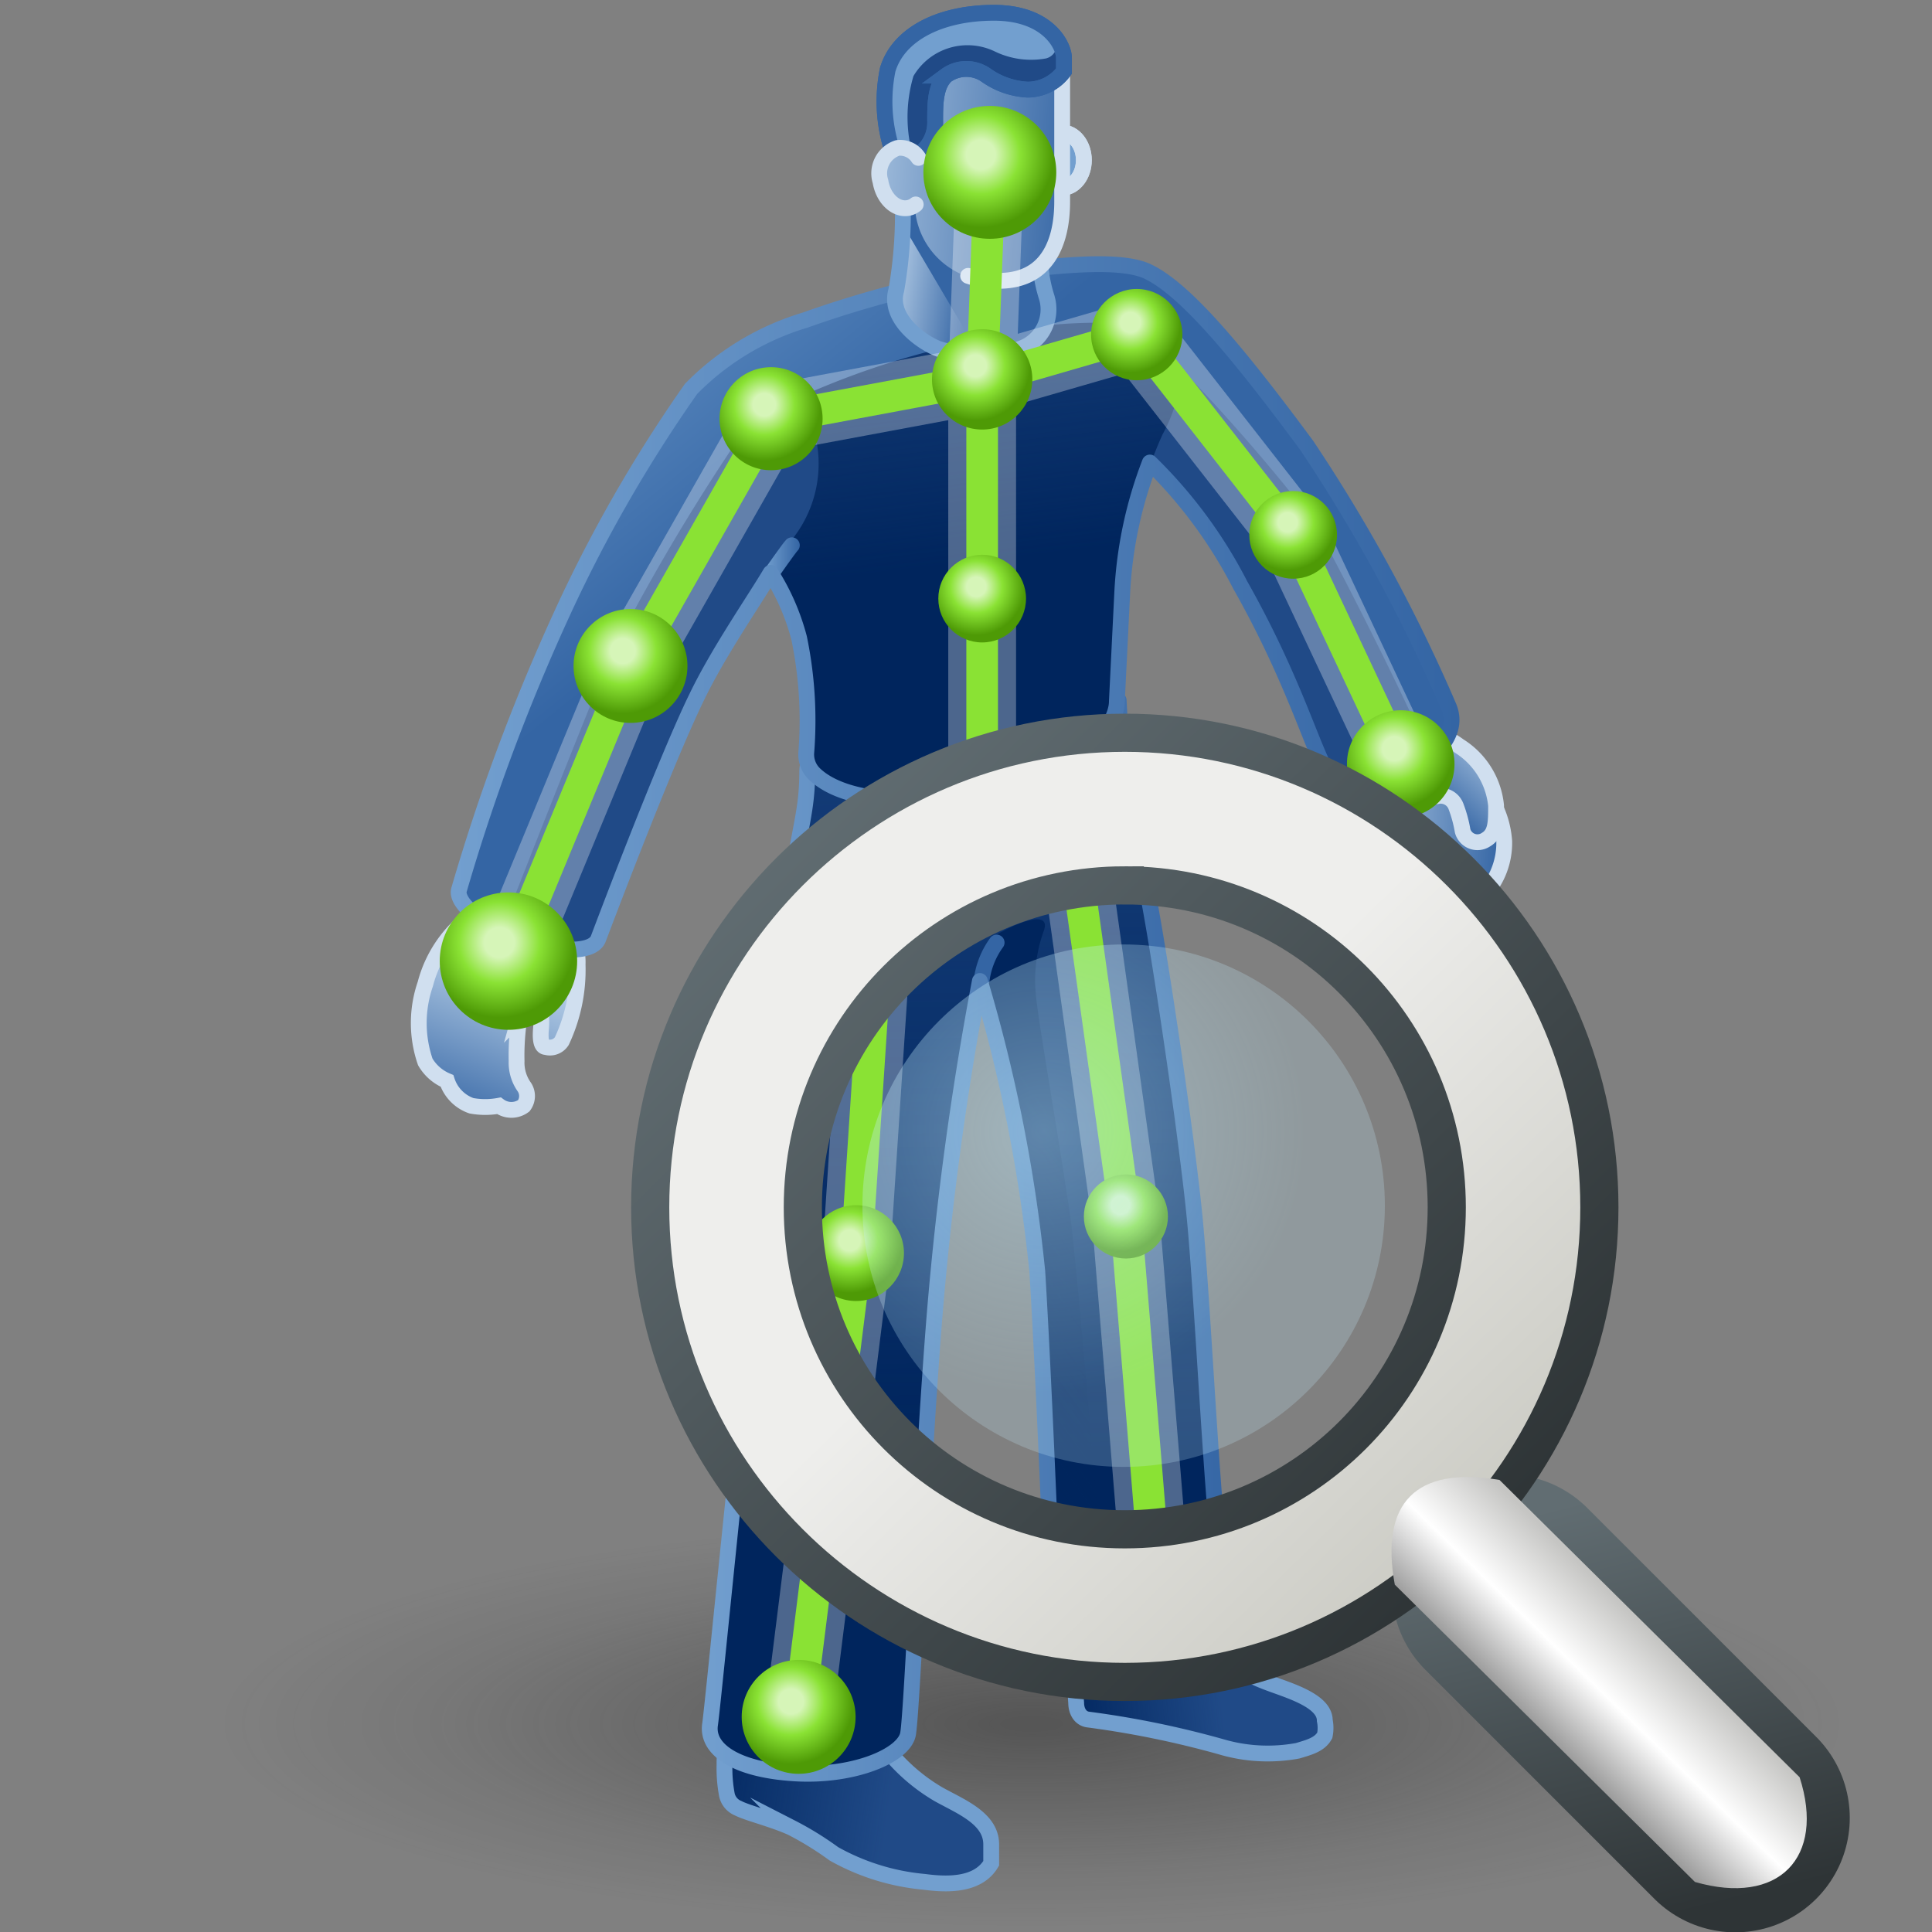 <?xml version="1.0" encoding="UTF-8" standalone="no"?>
<svg
   xmlns:dc="http://purl.org/dc/elements/1.1/"
   xmlns:cc="http://creativecommons.org/ns#"
   xmlns:rdf="http://www.w3.org/1999/02/22-rdf-syntax-ns#"
   xmlns:svg="http://www.w3.org/2000/svg"
   xmlns="http://www.w3.org/2000/svg"
   xmlns:xlink="http://www.w3.org/1999/xlink"
   xmlns:sodipodi="http://sodipodi.sourceforge.net/DTD/sodipodi-0.dtd"
   xmlns:inkscape="http://www.inkscape.org/namespaces/inkscape"
   viewBox="0 0 48 48"
   version="1.1"
   id="svg46157"
   sodipodi:docname="kinefx-findpointxform.svg"
   inkscape:version="1.0.1 (3bc2e813f5, 2020-09-07)">
  <rect x="0" y="0" width="48" height="48" fill="#808080" stroke="none"/>
  <sodipodi:namedview
     pagecolor="#ffffff"
     bordercolor="#666666"
     borderopacity="1"
     objecttolerance="10"
     gridtolerance="10"
     guidetolerance="10"
     inkscape:pageopacity="0"
     inkscape:pageshadow="2"
     inkscape:window-width="2560"
     inkscape:window-height="1377"
     id="namedview46159"
     showgrid="false"
     inkscape:zoom="15.3125"
     inkscape:cx="24.130612"
     inkscape:cy="27.010561"
     inkscape:window-x="-8"
     inkscape:window-y="-8"
     inkscape:window-maximized="1"
     inkscape:current-layer="svg46157"
     inkscape:document-rotation="0"
     inkscape:snap-global="false" />
  <defs
     id="defs46029">
    <style
       id="style45970">.cls-1{fill:url(#radial-gradient);}.cls-2,.cls-26{fill:#204a87;}.cls-3{fill:url(#linear-gradient);}.cls-4{fill:url(#linear-gradient-2);}.cls-5{fill:#babdb6;}.cls-6{fill:url(#linear-gradient-3);}.cls-11,.cls-14,.cls-15,.cls-20,.cls-21,.cls-24,.cls-28,.cls-31,.cls-32,.cls-7,.cls-9{fill:none;}.cls-16,.cls-7,.cls-9{stroke:#d0dfef;}.cls-11,.cls-16,.cls-26,.cls-28,.cls-7{stroke-miterlimit:10;}.cls-11,.cls-14,.cls-15,.cls-16,.cls-20,.cls-21,.cls-24,.cls-26,.cls-28,.cls-7,.cls-9{stroke-width:0.35px;}.cls-8{fill:url(#linear-gradient-4);}.cls-14,.cls-15,.cls-20,.cls-21,.cls-24,.cls-31,.cls-32,.cls-9{stroke-linecap:round;stroke-linejoin:round;}.cls-10{fill:url(#linear-gradient-5);}.cls-11,.cls-24{stroke:#729fcf;}.cls-12{fill:url(#linear-gradient-6);}.cls-13{fill:url(#linear-gradient-7);}.cls-14,.cls-26,.cls-28{stroke:#3465a4;}.cls-15{stroke:url(#New_Gradient_Swatch_2);}.cls-16,.cls-27{fill:#729fcf;}.cls-17{fill:url(#linear-gradient-8);}.cls-18{fill:url(#linear-gradient-9);}.cls-19{fill:url(#New_Gradient_Swatch_2-2);}.cls-20{stroke:url(#New_Gradient_Swatch_2-3);}.cls-21{stroke:url(#New_Gradient_Swatch_2-4);}.cls-22{fill:url(#linear-gradient-10);}.cls-23{fill:url(#linear-gradient-11);}.cls-25{fill:url(#linear-gradient-12);}.cls-29{fill:url(#linear-gradient-13);}.cls-30{opacity:0.3;}.cls-31{stroke:#fff;stroke-width:1.5px;}.cls-32{stroke:#8ae234;stroke-width:0.7px;}.cls-33{fill:url(#radial-gradient-2);}.cls-34{fill:url(#radial-gradient-3);}.cls-35{fill:url(#radial-gradient-4);}.cls-36{fill:url(#radial-gradient-5);}.cls-37{fill:url(#radial-gradient-6);}.cls-38{fill:url(#radial-gradient-7);}.cls-39{fill:url(#radial-gradient-8);}.cls-40{fill:url(#radial-gradient-9);}.cls-41{fill:url(#radial-gradient-10);}.cls-42{fill:url(#radial-gradient-11);}.cls-43{fill:url(#radial-gradient-12);}.cls-44{fill:url(#radial-gradient-13);}.cls-45{fill:url(#radial-gradient-14);}.cls-46{fill:url(#radial-gradient-15);}.cls-47{fill:url(#radial-gradient-16);}</style>
    <radialGradient
       id="radial-gradient"
       cx="25.29"
       cy="41.06"
       r="19.3"
       gradientTransform="matrix(1,0,0,0.25,0,30.89)"
       gradientUnits="userSpaceOnUse">
      <stop
         offset="0.03"
         stop-color="#2c2c2c"
         stop-opacity="0.5"
         id="stop45972" />
      <stop
         offset="0.68"
         stop-color="#2c2c2c"
         stop-opacity="0.1"
         id="stop45974" />
      <stop
         offset="0.93"
         stop-color="#2c2c2c"
         stop-opacity="0"
         id="stop45976" />
    </radialGradient>
    <linearGradient
       id="linear-gradient"
       x1="29.46"
       y1="47.66"
       x2="25.87"
       y2="48.03"
       gradientTransform="matrix(1, 0.03, 0, 1, 0, -8.11)"
       gradientUnits="userSpaceOnUse">
      <stop
         offset="0"
         stop-color="#00255d"
         stop-opacity="0"
         id="stop45979" />
      <stop
         offset="1"
         stop-color="#00255d"
         id="stop45981" />
    </linearGradient>
    <linearGradient
       id="linear-gradient-2"
       x1="23.23"
       y1="42.88"
       x2="18.8"
       y2="42.23"
       xlink:href="#linear-gradient" />
    <linearGradient
       id="linear-gradient-3"
       x1="13.8"
       y1="24.55"
       x2="12.46"
       y2="27.9"
       gradientUnits="userSpaceOnUse">
      <stop
         offset="0"
         stop-color="#b2cbe5"
         id="stop45985" />
      <stop
         offset="1"
         stop-color="#3465a4"
         id="stop45987" />
    </linearGradient>
    <linearGradient
       id="linear-gradient-4"
       x1="39.57"
       y1="38.63"
       x2="42.78"
       y2="38.63"
       gradientTransform="rotate(3.84,297.466,-75.075)"
       xlink:href="#linear-gradient-3" />
    <linearGradient
       id="linear-gradient-5"
       x1="42.27"
       y1="36.51"
       x2="40.97"
       y2="38.1"
       gradientTransform="rotate(3.84,297.466,-75.075)"
       xlink:href="#linear-gradient-3" />
    <linearGradient
       id="linear-gradient-6"
       x1="22.9"
       y1="17.11"
       x2="24.08"
       y2="42.49"
       xlink:href="#linear-gradient" />
    <linearGradient
       id="linear-gradient-7"
       x1="16.34"
       y1="38.9"
       x2="24.36"
       y2="33.07"
       xlink:href="#linear-gradient" />
    <linearGradient
       id="New_Gradient_Swatch_2"
       x1="17.98"
       y1="30.01"
       x2="29.98"
       y2="30.01"
       gradientUnits="userSpaceOnUse">
      <stop
         offset="0"
         stop-color="#729fcf"
         id="stop45994" />
      <stop
         offset="1"
         stop-color="#3465a4"
         id="stop45996" />
    </linearGradient>
    <linearGradient
       id="linear-gradient-8"
       x1="23.43"
       y1="13.24"
       x2="24.82"
       y2="22.71"
       xlink:href="#linear-gradient" />
    <linearGradient
       id="linear-gradient-9"
       x1="21.16"
       y1="20.15"
       x2="20.07"
       y2="14.47"
       xlink:href="#linear-gradient" />
    <linearGradient
       id="New_Gradient_Swatch_2-2"
       x1="13.88"
       y1="7.8"
       x2="19.64"
       y2="14.88"
       xlink:href="#New_Gradient_Swatch_2" />
    <linearGradient
       id="New_Gradient_Swatch_2-3"
       x1="19.37"
       y1="15.38"
       x2="20.16"
       y2="15.38"
       xlink:href="#New_Gradient_Swatch_2" />
    <linearGradient
       id="New_Gradient_Swatch_2-4"
       x1="12.47"
       y1="16.42"
       x2="34.75"
       y2="16.42"
       xlink:href="#New_Gradient_Swatch_2" />
    <linearGradient
       id="linear-gradient-10"
       x1="22.25"
       y1="8.76"
       x2="24"
       y2="9.03"
       xlink:href="#linear-gradient-3" />
    <linearGradient
       id="linear-gradient-11"
       x1="26.79"
       y1="13.32"
       x2="25.12"
       y2="10.41"
       xlink:href="#linear-gradient-3" />
    <linearGradient
       id="linear-gradient-12"
       x1="20.94"
       y1="6.09"
       x2="26.42"
       y2="6.58"
       xlink:href="#linear-gradient-3" />
    <linearGradient
       id="linear-gradient-13"
       x1="21.07"
       y1="6.83"
       x2="25.85"
       y2="7.25"
       gradientTransform="rotate(9.35,22.421,6.968)"
       xlink:href="#linear-gradient-3" />
    <radialGradient
       id="radial-gradient-2"
       cx="24.16"
       cy="6.44"
       r="1.61"
       gradientUnits="userSpaceOnUse">
      <stop
         offset="0.2"
         stop-color="#d6f5b8"
         id="stop46008" />
      <stop
         offset="0.54"
         stop-color="#8ae234"
         id="stop46010" />
      <stop
         offset="1"
         stop-color="#4e9a06"
         id="stop46012" />
    </radialGradient>
    <radialGradient
       id="radial-gradient-3"
       cx="24.04"
       cy="11.11"
       r="1.21"
       xlink:href="#radial-gradient-2" />
    <radialGradient
       id="radial-gradient-4"
       cx="27.47"
       cy="10.15"
       r="1.11"
       xlink:href="#radial-gradient-2" />
    <radialGradient
       id="radial-gradient-5"
       cx="37.55"
       cy="32.22"
       r="1.06"
       gradientTransform="rotate(3.84,297.466,-75.075)"
       xlink:href="#radial-gradient-2" />
    <radialGradient
       id="radial-gradient-6"
       cx="40.24"
       cy="37.06"
       r="1.31"
       gradientTransform="rotate(3.84,297.466,-75.075)"
       xlink:href="#radial-gradient-2" />
    <radialGradient
       id="radial-gradient-7"
       cx="19.37"
       cy="11.97"
       r="1.24"
       xlink:href="#radial-gradient-2" />
    <radialGradient
       id="radial-gradient-8"
       cx="16.24"
       cy="17.42"
       r="1.38"
       xlink:href="#radial-gradient-2" />
    <radialGradient
       id="radial-gradient-9"
       cx="13.51"
       cy="23.87"
       r="1.66"
       xlink:href="#radial-gradient-2" />
    <radialGradient
       id="radial-gradient-10"
       cx="24.06"
       cy="16"
       r="1.07"
       xlink:href="#radial-gradient-2" />
    <radialGradient
       id="radial-gradient-11"
       cx="21.88"
       cy="21.44"
       r="1.25"
       xlink:href="#radial-gradient-2" />
    <radialGradient
       id="radial-gradient-12"
       cx="21.26"
       cy="30.46"
       r="1.16"
       xlink:href="#radial-gradient-2" />
    <radialGradient
       id="radial-gradient-13"
       cx="19.96"
       cy="40.66"
       r="1.38"
       xlink:href="#radial-gradient-2" />
    <radialGradient
       id="radial-gradient-14"
       cx="25.97"
       cy="20.67"
       r="1.12"
       xlink:href="#radial-gradient-2" />
    <radialGradient
       id="radial-gradient-15"
       cx="27.25"
       cy="29.68"
       r="1.02"
       xlink:href="#radial-gradient-2" />
    <radialGradient
       id="radial-gradient-16"
       cx="28.01"
       cy="39.17"
       r="1.12"
       xlink:href="#radial-gradient-2" />
    <linearGradient
       inkscape:collect="always"
       xlink:href="#linear-gradient"
       id="linearGradient46726"
       gradientUnits="userSpaceOnUse"
       gradientTransform="matrix(1,0.03,0,1,0,-8.11)"
       x1="29.46"
       y1="47.66"
       x2="25.87"
       y2="48.03" />
    <linearGradient
       inkscape:collect="always"
       xlink:href="#linear-gradient-3"
       id="linearGradient46728"
       gradientUnits="userSpaceOnUse"
       x1="13.8"
       y1="24.55"
       x2="12.46"
       y2="27.9" />
    <linearGradient
       inkscape:collect="always"
       xlink:href="#New_Gradient_Swatch_2"
       id="linearGradient46730"
       gradientUnits="userSpaceOnUse"
       x1="17.98"
       y1="30.01"
       x2="29.98"
       y2="30.01" />
    <radialGradient
       inkscape:collect="always"
       xlink:href="#radial-gradient-2"
       id="radialGradient46732"
       gradientUnits="userSpaceOnUse"
       cx="24.16"
       cy="6.44"
       r="1.61" />
    <linearGradient
       inkscape:collect="always"
       xlink:href="#linearGradient5197"
       id="linearGradient2896"
       x1="12.433"
       y1="10.357"
       x2="13.778"
       y2="15.763"
       gradientUnits="userSpaceOnUse" />
    <linearGradient
       id="linearGradient5197">
      <stop
         style="stop-color:#616d72;stop-opacity:1;"
         offset="0"
         id="stop5199" />
      <stop
         style="stop-color:#2e3436;stop-opacity:1;"
         offset="1"
         id="stop5201" />
    </linearGradient>
    <linearGradient
       inkscape:collect="always"
       xlink:href="#linearGradient89628"
       id="linearGradient89634"
       x1="5.377"
       y1="6.71"
       x2="10.146"
       y2="11.606"
       gradientUnits="userSpaceOnUse" />
    <linearGradient
       id="linearGradient89628">
      <stop
         style="stop-color:#eeeeec;stop-opacity:1;"
         offset="0"
         id="stop89630" />
      <stop
         style="stop-color:#ccccc5;stop-opacity:1;"
         offset="1"
         id="stop89632" />
    </linearGradient>
    <linearGradient
       inkscape:collect="always"
       xlink:href="#linearGradient5197"
       id="linearGradient5203"
       x1="1.828"
       y1="1.833"
       x2="10.994"
       y2="11.095"
       gradientUnits="userSpaceOnUse"
       gradientTransform="matrix(1.024,0,0,1.024,-0.171,-0.164)" />
    <linearGradient
       inkscape:collect="always"
       xlink:href="#linearGradient2909"
       id="linearGradient2915"
       x1="18.247"
       y1="0.881"
       x2="18.226"
       y2="-0.754"
       gradientUnits="userSpaceOnUse"
       gradientTransform="matrix(0.869,0.869,-0.869,0.869,-3.351,-3.354)" />
    <linearGradient
       id="linearGradient2909">
      <stop
         style="stop-color:#929292;stop-opacity:1;"
         offset="0"
         id="stop2911" />
      <stop
         id="stop2917"
         offset="0.5"
         style="stop-color:#ffffff;stop-opacity:1;" />
      <stop
         style="stop-color:#c5c5c3;stop-opacity:1;"
         offset="1"
         id="stop2913" />
    </linearGradient>
    <radialGradient
       inkscape:collect="always"
       xlink:href="#linearGradient89640"
       id="radialGradient89646"
       cx="5.163"
       cy="5.313"
       fx="5.163"
       fy="5.313"
       r="4.205"
       gradientUnits="userSpaceOnUse" />
    <linearGradient
       id="linearGradient89640">
      <stop
         style="stop-color:#c6efff;stop-opacity:0.479;"
         offset="0"
         id="stop89642" />
      <stop
         id="stop89648"
         offset="0.5"
         style="stop-color:#c6efff;stop-opacity:0.35;" />
      <stop
         style="stop-color:#c6efff;stop-opacity:0.231;"
         offset="1"
         id="stop89644" />
    </linearGradient>
  </defs>
  <title
     id="title46031">8-Agent From Rig</title>
  <g
     id="shadow"
     transform="matrix(1.123,0,0,1.123,-2.764,-3.388)"
     style="stroke-width:0.891">
    <ellipse
       class="cls-1"
       cx="25.29"
       cy="41.06"
       rx="18.55"
       ry="4.61"
       id="ellipse46033"
       style="fill:url(#radial-gradient);stroke-width:0.891" />
  </g>
  <g
     id="ART"
     transform="matrix(1.123,0,0,1.123,-2.764,-3.388)"
     style="stroke-width:0.891">
    <path
       class="cls-2"
       d="m 26.32,39.57 a 2.29,2.29 0 0 0 -0.05,0.53 3.65,3.65 0 0 0 0,0.59 c 0,0.18 0.09,0.35 0.27,0.37 a 20.87,20.87 0 0 1 2.93,0.6 3.64,3.64 0 0 0 1.7,0.09 c 0.27,-0.08 0.49,-0.14 0.6,-0.34 a 0.82,0.82 0 0 0 0,-0.33 c 0,-0.47 -0.9,-0.69 -1.34,-0.87 a 2.8,2.8 0 0 1 -1.14,-0.81 1.68,1.68 0 0 0 -1.52,-0.54 1.94,1.94 0 0 0 -1.45,0.71 z"
       id="path46036"
       style="stroke-width:0.891" />
    <path
       class="cls-3"
       d="m 26.32,39.57 a 2.29,2.29 0 0 0 -0.05,0.53 3.65,3.65 0 0 0 0,0.59 c 0,0.18 0.09,0.35 0.27,0.37 a 20.87,20.87 0 0 1 2.93,0.6 3.64,3.64 0 0 0 1.7,0.09 c 0.27,-0.08 0.49,-0.14 0.6,-0.34 a 0.82,0.82 0 0 0 0,-0.33 c 0,-0.47 -0.9,-0.69 -1.34,-0.87 a 2.8,2.8 0 0 1 -1.14,-0.81 1.68,1.68 0 0 0 -1.52,-0.54 1.94,1.94 0 0 0 -1.45,0.71 z"
       id="path46038"
       style="fill:url(#linearGradient46726);stroke-width:0.891" />
    <path
       class="cls-2"
       d="m 18.59,41.35 a 2.31,2.31 0 0 0 -0.1,0.71 3.17,3.17 0 0 0 0.05,0.65 0.41,0.41 0 0 0 0.25,0.31 c 0.21,0.11 0.76,0.24 1.18,0.43 a 7,7 0 0 1 0.94,0.58 5,5 0 0 0 2,0.62 c 0.52,0.07 1.19,0.08 1.48,-0.41 v -0.42 c 0,-0.58 -0.69,-0.84 -1.17,-1.11 a 4.1,4.1 0 0 1 -1.3,-1.21 1.93,1.93 0 0 0 -1.66,-0.84 1.85,1.85 0 0 0 -1.67,0.69 z"
       id="path46040"
       style="stroke-width:0.891" />
    <path
       class="cls-4"
       d="m 18.59,41.35 a 2.31,2.31 0 0 0 -0.1,0.71 3.17,3.17 0 0 0 0.05,0.65 0.41,0.41 0 0 0 0.25,0.31 c 0.21,0.11 0.76,0.24 1.18,0.43 a 7,7 0 0 1 0.94,0.58 5,5 0 0 0 2,0.62 c 0.52,0.07 1.19,0.08 1.48,-0.41 v -0.42 c 0,-0.58 -0.69,-0.84 -1.17,-1.11 a 4.1,4.1 0 0 1 -1.3,-1.21 1.93,1.93 0 0 0 -1.66,-0.84 1.85,1.85 0 0 0 -1.67,0.69 z"
       id="path46042"
       style="fill:url(#linear-gradient-2);stroke-width:0.891" />
    <path
       class="cls-5"
       d="m 14.24,23 a 1.35,1.35 0 0 1 1,1.36 3.7,3.7 0 0 1 -0.35,1.69 0.31,0.31 0 0 1 -0.35,0.13 c -0.11,0 -0.13,-0.18 -0.11,-0.41 0.02,-0.23 0,-0.67 -0.16,-0.74 -0.16,-0.07 -0.24,0.21 -0.31,0.46 a 5.43,5.43 0 0 0 -0.07,1 0.93,0.93 0 0 0 0.16,0.56 0.36,0.36 0 0 1 0,0.43 0.46,0.46 0 0 1 -0.55,0 1.68,1.68 0 0 1 -0.61,0 0.87,0.87 0 0 1 -0.54,-0.55 1,1 0 0 1 -0.48,-0.42 2.64,2.64 0 0 1 0,-1.72 2.72,2.72 0 0 1 1.25,-1.66 1.59,1.59 0 0 1 1.12,-0.13 z"
       id="path46044"
       style="stroke-width:0.891" />
    <path
       class="cls-6"
       d="m 14.24,23 a 1.35,1.35 0 0 1 1,1.36 3.7,3.7 0 0 1 -0.35,1.69 0.31,0.31 0 0 1 -0.35,0.13 c -0.11,0 -0.13,-0.18 -0.11,-0.41 0.02,-0.23 0,-0.67 -0.16,-0.74 -0.16,-0.07 -0.24,0.21 -0.31,0.46 a 5.43,5.43 0 0 0 -0.07,1 0.93,0.93 0 0 0 0.16,0.56 0.36,0.36 0 0 1 0,0.43 0.46,0.46 0 0 1 -0.55,0 1.68,1.68 0 0 1 -0.61,0 0.87,0.87 0 0 1 -0.54,-0.55 1,1 0 0 1 -0.48,-0.42 2.64,2.64 0 0 1 0,-1.72 2.72,2.72 0 0 1 1.25,-1.66 1.59,1.59 0 0 1 1.12,-0.13 z"
       id="path46046"
       style="fill:url(#linearGradient46728);stroke-width:0.891" />
    <path
       class="cls-7"
       d="m 14.24,23 a 1.35,1.35 0 0 1 1,1.36 3.7,3.7 0 0 1 -0.35,1.69 0.31,0.31 0 0 1 -0.35,0.13 c -0.11,0 -0.13,-0.18 -0.11,-0.41 0.02,-0.23 0,-0.67 -0.16,-0.74 -0.16,-0.07 -0.24,0.21 -0.31,0.46 a 5.43,5.43 0 0 0 -0.07,1 0.93,0.93 0 0 0 0.16,0.56 0.36,0.36 0 0 1 0,0.43 0.46,0.46 0 0 1 -0.55,0 1.68,1.68 0 0 1 -0.61,0 0.87,0.87 0 0 1 -0.54,-0.55 1,1 0 0 1 -0.48,-0.42 2.64,2.64 0 0 1 0,-1.72 2.72,2.72 0 0 1 1.25,-1.66 1.59,1.59 0 0 1 1.12,-0.13 z"
       id="path46048" />
    <path
       class="cls-8"
       d="m 32.62,20 a 1.35,1.35 0 0 0 0.59,1 1.11,1.11 0 0 1 0.41,0.7 c 0,0.23 0.07,0.47 -0.11,0.59 -0.18,0.12 -0.18,0.39 0,0.42 a 0.66,0.66 0 0 0 0.27,0 c -0.29,0.33 -0.07,0.5 0.09,0.5 a 1,1 0 0 0 0.39,-0.15 0.34,0.34 0 0 0 0.44,0 c 0.24,-0.17 0.21,-0.25 0.21,-0.25 a 0.39,0.39 0 0 0 0.38,0 1.68,1.68 0 0 0 0.45,-1.18 2.07,2.07 0 0 0 -0.3,-0.94 c -0.22,-0.21 -0.53,-1.14 -1.15,-1.41 a 1.38,1.38 0 0 0 -1.23,0 0.83,0.83 0 0 0 -0.44,0.72 z"
       id="path46050"
       style="fill:url(#linear-gradient-4);stroke-width:0.891" />
    <path
       class="cls-9"
       d="m 32.62,20 a 1.35,1.35 0 0 0 0.59,1 1.11,1.11 0 0 1 0.41,0.7 c 0,0.23 0.07,0.47 -0.11,0.59 -0.18,0.12 -0.18,0.39 0,0.42 a 0.66,0.66 0 0 0 0.27,0 c -0.29,0.33 -0.07,0.5 0.09,0.5 a 1,1 0 0 0 0.39,-0.15 0.34,0.34 0 0 0 0.44,0 c 0.24,-0.17 0.21,-0.25 0.21,-0.25 a 0.39,0.39 0 0 0 0.38,0 1.68,1.68 0 0 0 0.45,-1.18 2.07,2.07 0 0 0 -0.3,-0.94 c -0.22,-0.21 -0.53,-1.14 -1.15,-1.41 a 1.38,1.38 0 0 0 -1.23,0 0.83,0.83 0 0 0 -0.44,0.72 z"
       id="path46052" />
    <path
       class="cls-10"
       d="m 33,19.29 a 1.77,1.77 0 0 1 1.7,0.23 1.76,1.76 0 0 1 0.82,1.32 c 0,0.36 0,0.62 -0.22,0.75 a 0.34,0.34 0 0 1 -0.52,-0.19 2.68,2.68 0 0 0 -0.15,-0.55 0.36,0.36 0 0 0 -0.41,-0.22 1.68,1.68 0 0 1 -0.57,0 c -0.17,0 -0.7,0 -0.87,-0.48 A 0.67,0.67 0 0 1 33,19.29 Z"
       id="path46054"
       style="fill:url(#linear-gradient-5);stroke-width:0.891" />
    <path
       class="cls-9"
       d="m 32.82,20.17 a 0.67,0.67 0 0 1 0.22,-0.88 1.77,1.77 0 0 1 1.7,0.23 1.76,1.76 0 0 1 0.82,1.32 c 0,0.36 0,0.62 -0.22,0.75 a 0.34,0.34 0 0 1 -0.52,-0.19 2.87,2.87 0 0 0 -0.15,-0.55 0.36,0.36 0 0 0 -0.41,-0.22 1.69,1.69 0 0 1 -0.57,0"
       id="path46056" />
    <path
       class="cls-11"
       d="m 18.59,41.35 a 2.31,2.31 0 0 0 -0.1,0.71 3.17,3.17 0 0 0 0.05,0.65 0.41,0.41 0 0 0 0.25,0.31 c 0.21,0.11 0.76,0.24 1.18,0.43 a 7,7 0 0 1 0.94,0.58 5,5 0 0 0 2,0.62 c 0.52,0.07 1.19,0.08 1.48,-0.41 v -0.42 c 0,-0.58 -0.69,-0.84 -1.17,-1.11 a 4.1,4.1 0 0 1 -1.3,-1.21 1.93,1.93 0 0 0 -1.66,-0.84 1.85,1.85 0 0 0 -1.67,0.69 z"
       id="path46058" />
    <path
       class="cls-11"
       d="m 26.32,39.57 a 2.29,2.29 0 0 0 -0.05,0.53 3.65,3.65 0 0 0 0,0.59 c 0,0.18 0.09,0.35 0.27,0.37 a 20.87,20.87 0 0 1 2.93,0.6 3.64,3.64 0 0 0 1.7,0.09 c 0.27,-0.08 0.49,-0.14 0.6,-0.34 a 0.82,0.82 0 0 0 0,-0.33 c 0,-0.47 -0.9,-0.69 -1.34,-0.87 a 2.8,2.8 0 0 1 -1.14,-0.81 1.68,1.68 0 0 0 -1.52,-0.54 1.94,1.94 0 0 0 -1.45,0.71 z"
       id="path46060" />
    <path
       class="cls-2"
       d="m 29.49,37.78 c -0.2,-1.18 -0.42,-6 -0.6,-7.84 -0.18,-1.84 -0.85,-6.4 -1.14,-7.67 a 19.64,19.64 0 0 1 -0.54,-3.76 h -0.08 v 0 c -0.15,-0.7 -1.68,-0.86 -3.57,-0.51 -1.7,0.33 -3,1.05 -3.14,1.71 a 0.8,0.8 0 0 0 -0.1,0.38 c 0,1.08 -0.27,1.4 -0.41,3.28 -0.14,1.88 -0.3,5.16 -0.6,7.25 -0.3,2.09 -1.06,10 -1.14,10.55 -0.08,0.55 0.57,1 1.87,1.08 1.3,0.08 2.42,-0.39 2.51,-0.87 0.09,-0.48 0.31,-5.83 0.59,-9.29 a 70.88,70.88 0 0 1 1,-7.37 34.7,34.7 0 0 1 1.27,6.43 c 0.17,2.75 0.36,7.85 0.39,8.41 0.03,0.56 1,0.76 2.28,0.74 1.28,-0.02 1.72,-0.39 1.68,-0.81 C 29.72,39.07 29.69,39 29.49,37.78 Z"
       id="path46062"
       style="stroke-width:0.891" />
    <path
       class="cls-12"
       d="m 29.49,37.78 c -0.2,-1.18 -0.42,-6 -0.6,-7.84 -0.18,-1.84 -0.85,-6.4 -1.14,-7.67 a 19.64,19.64 0 0 1 -0.54,-3.76 h -0.08 v 0 c -0.15,-0.7 -1.68,-0.86 -3.57,-0.51 -1.7,0.33 -3,1.05 -3.14,1.71 a 0.8,0.8 0 0 0 -0.1,0.38 c 0,1.08 -0.27,1.4 -0.41,3.28 -0.14,1.88 -0.3,5.16 -0.6,7.25 -0.3,2.09 -1.06,10 -1.14,10.55 -0.08,0.55 0.57,1 1.87,1.08 1.3,0.08 2.42,-0.39 2.51,-0.87 0.09,-0.48 0.31,-5.83 0.59,-9.29 a 70.88,70.88 0 0 1 1,-7.37 34.7,34.7 0 0 1 1.27,6.43 c 0.17,2.75 0.36,7.85 0.39,8.41 0.03,0.56 1,0.76 2.28,0.74 1.28,-0.02 1.72,-0.39 1.68,-0.81 C 29.72,39.07 29.69,39 29.49,37.78 Z"
       id="path46064"
       style="fill:url(#linear-gradient-6);stroke-width:0.891" />
    <path
       class="cls-13"
       d="m 27.24,40.24 c -0.86,-0.16 -1.37,-0.3 -1.4,-0.71 0,-0.56 -0.22,-5.65 -0.39,-8.41 a 38.52,38.52 0 0 0 -1.31,-6.74 0.85,0.85 0 0 1 0.51,-0.76 c 0.35,-0.2 1.08,-0.48 0.9,0 a 3.21,3.21 0 0 0 -0.16,1.51 c 0.06,0.61 0.63,3.84 0.78,5.05 0.15,1.21 0.79,8.75 0.82,9.25 a 1.92,1.92 0 0 0 0.25,0.81 z"
       id="path46066"
       style="fill:url(#linear-gradient-7);stroke-width:0.891" />
    <path
       class="cls-14"
       d="m 24.18,24.69 a 1.81,1.81 0 0 1 0.33,-0.82"
       id="path46068" />
    <path
       class="cls-15"
       d="m 29.49,37.78 c -0.2,-1.18 -0.42,-6 -0.6,-7.84 -0.18,-1.84 -0.85,-6.4 -1.14,-7.67 a 19.64,19.64 0 0 1 -0.54,-3.76 h -0.08 v 0 c -0.15,-0.7 -1.68,-0.86 -3.57,-0.51 -1.7,0.33 -3,1.05 -3.14,1.71 a 0.8,0.8 0 0 0 -0.1,0.38 c 0,1.08 -0.27,1.4 -0.41,3.28 -0.14,1.88 -0.3,5.16 -0.6,7.25 -0.3,2.09 -1.06,10 -1.14,10.55 -0.08,0.55 0.57,1 1.87,1.08 1.3,0.08 2.42,-0.39 2.51,-0.87 0.09,-0.48 0.31,-5.83 0.59,-9.29 a 70.88,70.88 0 0 1 1,-7.37 34.7,34.7 0 0 1 1.27,6.43 c 0.17,2.75 0.36,7.85 0.39,8.41 0.03,0.56 1,0.76 2.28,0.74 1.28,-0.02 1.72,-0.39 1.68,-0.81 C 29.72,39.07 29.69,39 29.49,37.78 Z"
       id="path46070"
       style="stroke:url(#linearGradient46730)" />
    <path
       class="cls-2"
       d="m 27.8,9 c 0.84,0.33 2,1.77 3.57,3.84 a 35.89,35.89 0 0 1 3.13,5.75 c 0.23,0.52 -0.13,1 -0.82,1.44 a 1.59,1.59 0 0 1 -1.82,0.12 c -0.29,-0.34 -0.67,-2 -2,-4.24 -1.33,-2.24 -2,-2.89 -2.75,-3.3 C 26.36,12.2 26.41,10.88 26.5,10.38 26.59,9.88 27.27,8.83 27.8,9 Z"
       id="path46072"
       style="stroke-width:0.891" />
    <ellipse
       class="cls-16"
       cx="25.96"
       cy="6.56"
       rx="0.48"
       ry="0.61"
       id="ellipse46074" />
    <ellipse
       class="cls-7"
       cx="25.96"
       cy="6.56"
       rx="0.48"
       ry="0.61"
       id="ellipse46076" />
    <path
       class="cls-2"
       d="m 28.6,10.48 a 3.61,3.61 0 0 1 -0.42,2.15 9.87,9.87 0 0 0 -0.85,3.46 c 0,0.87 -0.12,1.78 -0.12,2.11 0,0.33 0.28,1.66 -3.09,2.38 -3.08,0.66 -3.8,-0.52 -3.8,-0.52 a 10.46,10.46 0 0 0 -0.14,-2.95 c -0.35,-1.62 -1.53,-2.43 -2,-3.38 A 2.46,2.46 0 0 1 17.92,11.47 6,6 0 0 1 20.34,10.06 24.39,24.39 0 0 1 24,9.1 C 25.14,9 27,8.68 27.77,9 a 1.92,1.92 0 0 1 0.83,1.48 z"
       id="path46078"
       style="stroke-width:0.891" />
    <path
       class="cls-17"
       d="m 28.6,10.48 a 3.61,3.61 0 0 1 -0.42,2.15 9.87,9.87 0 0 0 -0.85,3.46 c 0,0.87 -0.12,1.78 -0.12,2.11 0,0.33 0.28,1.66 -3.09,2.38 -3.08,0.66 -3.8,-0.52 -3.8,-0.52 a 10.46,10.46 0 0 0 -0.14,-2.95 c -0.35,-1.62 -1.53,-2.43 -2,-3.38 A 2.46,2.46 0 0 1 17.92,11.47 6,6 0 0 1 20.34,10.06 24.39,24.39 0 0 1 24,9.1 C 25.14,9 27,8.68 27.77,9 a 1.92,1.92 0 0 1 0.83,1.48 z"
       id="path46080"
       style="fill:url(#linear-gradient-8);stroke-width:0.891" />
    <path
       class="cls-18"
       d="m 19.31,15.29 0.92,-1 a 7.27,7.27 0 0 1 1.09,2.17 15.59,15.59 0 0 1 0.26,4.19 c 0,0 -0.94,-0.08 -1.25,-0.7 a 10.52,10.52 0 0 0 -0.08,-2.41 c -0.19,-0.87 -0.49,-1.99 -0.94,-2.25 z"
       id="path46082"
       style="fill:url(#linear-gradient-9);stroke-width:0.891" />
    <path
       class="cls-2"
       d="m 20.28,12.06 c -0.59,-1 -1.65,-1.47 -2.49,-0.48 a 31.48,31.48 0 0 0 -2.9,5.07 44.32,44.32 0 0 0 -2.23,6 c -0.09,0.25 0.36,0.73 1.34,1.09 0.98,0.36 1.64,0.29 1.74,0 0,0 1.44,-3.83 2.17,-5.33 a 26.65,26.65 0 0 1 2.18,-3.6 2.68,2.68 0 0 0 0.19,-2.75 z"
       id="path46084"
       style="stroke-width:0.891" />
    <path
       class="cls-19"
       d="m 34.49,18.62 c 0.2,0.41 0,0.78 -0.41,1.14 -0.14,-0.54 -2.24,-4.71 -2.6,-5.26 a 41.39,41.39 0 0 0 -3.87,-4.31 11,11 0 0 0 -4.39,0.55 17.91,17.91 0 0 0 -4.16,1.6 45.78,45.78 0 0 0 -3,5 c -0.3,0.61 -2.49,6.21 -2.49,6.21 -0.67,-0.33 -1,-0.69 -0.89,-0.9 a 43.82,43.82 0 0 1 2.23,-6 31.63,31.63 0 0 1 2.9,-5.08 l 0.1,-0.1 A 5.91,5.91 0 0 1 20.33,10.05 24.39,24.39 0 0 1 24,9.1 C 25.14,9 27,8.69 27.77,9 v 0 c 0.83,0.32 2,1.76 3.56,3.83 a 34.38,34.38 0 0 1 3.16,5.79 z"
       id="path46086"
       style="fill:url(#New_Gradient_Swatch_2-2);stroke-width:0.891" />
    <path
       class="cls-20"
       d="m 19.55,15.67 c 0,0 0.37,-0.53 0.43,-0.59"
       id="path46088"
       style="stroke:url(#New_Gradient_Swatch_2-3)" />
    <path
       class="cls-21"
       d="M 34.5,18.62 A 35.89,35.89 0 0 0 31.37,12.87 C 29.84,10.8 28.64,9.36 27.8,9 V 9 C 27,8.68 25.13,9 24,9.1 a 24.39,24.39 0 0 0 -3.73,1 5.91,5.91 0 0 0 -2.42,1.42 l -0.1,0.1 a 31.48,31.48 0 0 0 -2.9,5.07 44.32,44.32 0 0 0 -2.23,6 c -0.09,0.25 0.36,0.73 1.34,1.09 0.98,0.36 1.64,0.29 1.74,0 0,0 1.44,-3.83 2.17,-5.33 0.48,-1 1.26,-2.12 1.64,-2.76 v 0 a 5.07,5.07 0 0 1 0.63,1.44 9,9 0 0 1 0.16,2.52 0.6,0.6 0 0 0 0.19,0.5 c 0.35,0.33 1.27,0.79 3.59,0.45 2.32,-0.34 3.09,-1.53 3.09,-2.06 l 0.12,-2.43 a 9.26,9.26 0 0 1 0.61,-2.86 10.41,10.41 0 0 1 2,2.71 c 1.29,2.28 1.67,3.91 2,4.24 a 1.59,1.59 0 0 0 1.82,-0.12 c 0.66,-0.46 1.02,-0.94 0.78,-1.46 z"
       id="path46090"
       style="stroke:url(#New_Gradient_Swatch_2-4)" />
    <path
       class="cls-22"
       d="m 22.4,6.92 a 9.7,9.7 0 0 1 -0.11,2.52 c -0.18,0.62 0.54,1.14 0.92,1.29 a 3,3 0 0 0 1.83,0 A 0.92,0.92 0 0 0 25.62,9.6 3.16,3.16 0 0 1 25.48,8.36 V 8"
       id="path46092"
       style="fill:url(#linear-gradient-10);stroke-width:0.891" />
    <path
       class="cls-23"
       d="M 22.44,7.62 V 8 l 1.7,2.88 a 2.36,2.36 0 0 0 0.9,-0.14 1.1,1.1 0 0 0 0.63,-0.86 1.9,1.9 0 0 1 -0.14,-1"
       id="path46094"
       style="fill:url(#linear-gradient-11);stroke-width:0.891" />
    <path
       class="cls-24"
       d="m 22.4,6.92 a 9.7,9.7 0 0 1 -0.11,2.52 c -0.18,0.62 0.54,1.14 0.92,1.29 a 3,3 0 0 0 1.83,0 A 0.92,0.92 0 0 0 25.62,9.6 3.16,3.16 0 0 1 25.48,8.36 V 8"
       id="path46096" />
    <path
       class="cls-25"
       d="m 24.37,3.61 c 0.48,0 1.59,0 1.59,1 v 2.87 c 0,0.54 -0.12,1.75 -1.4,1.75 A 1.74,1.74 0 0 1 22.71,7.7 V 5.23 a 1.57,1.57 0 0 1 1.66,-1.62 z"
       id="path46098"
       style="fill:url(#linear-gradient-12);stroke-width:0.891" />
    <path
       class="cls-9"
       d="m 22.71,5.93 v -0.7 a 1.57,1.57 0 0 1 1.66,-1.62 c 0.48,0 1.59,0 1.59,1 v 2.87 c 0,0.54 -0.12,1.75 -1.4,1.75 A 2.06,2.06 0 0 1 23.88,9.12"
       id="path46100" />
    <path
       class="cls-26"
       d="m 22.89,6.35 a 0.87,0.87 0 0 0 0.26,-0.66 c 0,-0.37 0,-0.77 0.24,-1 a 0.76,0.76 0 0 1 0.9,0 A 1.74,1.74 0 0 0 25.2,5 1,1 0 0 0 26,4.59 V 4.3 c 0,-0.27 -0.35,-1 -1.55,-1 -1.2,0 -2.12,0.48 -2.35,1.26 a 3.52,3.52 0 0 0 0.34,2.35 5.48,5.48 0 0 1 0.45,-0.56 z"
       id="path46102" />
    <path
       class="cls-27"
       d="M 25.84,4 V 4 A 0.31,0.31 0 0 1 25.6,4.31 1.84,1.84 0 0 1 24.48,4.16 1.39,1.39 0 0 0 22.67,4.7 a 3.19,3.19 0 0 0 0,1.81 C 22.54,6.72 22.42,6.97 22.42,6.97 A 3.48,3.48 0 0 1 22.09,4.62 C 22.31,3.84 23.23,3.36 24.43,3.36 A 1.58,1.58 0 0 1 25.84,4 Z"
       id="path46104"
       style="stroke-width:0.891" />
    <path
       class="cls-28"
       d="m 22.89,6.35 a 0.87,0.87 0 0 0 0.26,-0.66 c 0,-0.37 0,-0.77 0.24,-1 a 0.76,0.76 0 0 1 0.9,0 A 1.74,1.74 0 0 0 25.2,5 1,1 0 0 0 26,4.59 V 4.3 c 0,-0.27 -0.35,-1 -1.55,-1 -1.2,0 -2.12,0.48 -2.35,1.26 a 3.52,3.52 0 0 0 0.34,2.35 5.48,5.48 0 0 1 0.45,-0.56 z"
       id="path46106" />
    <ellipse
       class="cls-29"
       cx="22.43"
       cy="6.95"
       rx="0.5"
       ry="0.67"
       transform="rotate(-9.35,22.452,6.945)"
       id="ellipse46108"
       style="fill:url(#linear-gradient-13);stroke-width:0.891" />
    <path
       class="cls-9"
       d="M 22.78,6.51 A 0.48,0.48 0 0 0 22.32,6.29 0.59,0.59 0 0 0 21.94,7.03 c 0.06,0.37 0.33,0.63 0.6,0.59 a 0.37,0.37 0 0 0 0.18,-0.08"
       id="path46110" />
    <g
       class="cls-30"
       id="g46118"
       style="stroke-width:0.891">
      <polyline
         class="cls-31"
         points="13.71 24.28 16.41 17.75 19.52 12.28 24.19 11.41 27.61 10.42 31.07 14.85 33.45 19.91"
         id="polyline46112" />
      <polyline
         class="cls-31"
         points="24.36 6.83 24.19 11.41 24.19 15.03 24.19 19.09 24.19 21.34"
         id="polyline46114" />
      <path
         class="cls-31"
         d="M 20.13,41 21.4,30.86 22,21.75 A 6.08,6.08 0 0 0 24.16,21.56 18.25,18.25 0 0 0 26.11,21 l 1.26,9 0.78,9.51"
         id="path46116" />
    </g>
    <polyline
       class="cls-32"
       points="13.71 24.28 16.41 17.75 19.52 12.28 24.19 11.41 27.61 10.42 31.07 14.85 33.45 19.91"
       id="polyline46120" />
    <polyline
       class="cls-32"
       points="24.36 6.83 24.19 11.41 24.19 15.03 24.19 19.09 24.19 21.34"
       id="polyline46122" />
    <path
       class="cls-32"
       d="M 20.13,41 21.4,30.86 22,21.75 A 6.08,6.08 0 0 0 24.16,21.56 18.25,18.25 0 0 0 26.11,21 l 1.26,9 0.78,9.51"
       id="path46124" />
    <circle
       class="cls-33"
       cx="24.36"
       cy="6.83"
       r="1.47"
       id="circle46126"
       style="fill:url(#radialGradient46732);stroke-width:0.891" />
    <circle
       class="cls-34"
       cx="24.19"
       cy="11.41"
       r="1.11"
       id="circle46128"
       style="fill:url(#radial-gradient-3);stroke-width:0.891" />
    <circle
       class="cls-35"
       cx="27.61"
       cy="10.42"
       r="1.01"
       id="circle46130"
       style="fill:url(#radial-gradient-4);stroke-width:0.891" />
    <circle
       class="cls-36"
       cx="31.07"
       cy="14.85"
       r="0.97"
       id="circle46132"
       style="fill:url(#radial-gradient-5);stroke-width:0.891" />
    <circle
       class="cls-37"
       cx="33.45"
       cy="19.92"
       r="1.19"
       id="circle46134"
       style="fill:url(#radial-gradient-6);stroke-width:0.891" />
    <circle
       class="cls-38"
       cx="19.52"
       cy="12.28"
       r="1.14"
       id="circle46136"
       style="fill:url(#radial-gradient-7);stroke-width:0.891" />
    <circle
       class="cls-39"
       cx="16.41"
       cy="17.75"
       r="1.26"
       id="circle46138"
       style="fill:url(#radial-gradient-8);stroke-width:0.891" />
    <circle
       class="cls-40"
       cx="13.71"
       cy="24.28"
       r="1.52"
       id="circle46140"
       style="fill:url(#radial-gradient-9);stroke-width:0.891" />
    <circle
       class="cls-41"
       cx="24.19"
       cy="16.26"
       r="0.97"
       id="circle46142"
       style="fill:url(#radial-gradient-10);stroke-width:0.891" />
    <circle
       class="cls-42"
       cx="22.03"
       cy="21.75"
       r="1.14"
       id="circle46144"
       style="fill:url(#radial-gradient-11);stroke-width:0.891" />
    <circle
       class="cls-43"
       cx="21.4"
       cy="30.74"
       r="1.06"
       id="circle46146"
       style="fill:url(#radial-gradient-12);stroke-width:0.891" />
    <circle
       class="cls-44"
       cx="20.13"
       cy="41"
       r="1.26"
       id="circle46148"
       style="fill:url(#radial-gradient-13);stroke-width:0.891" />
    <circle
       class="cls-45"
       cx="26.11"
       cy="20.95"
       r="1.02"
       id="circle46150"
       style="fill:url(#radial-gradient-14);stroke-width:0.891" />
    <circle
       class="cls-46"
       cx="27.37"
       cy="29.93"
       r="0.93"
       id="circle46152"
       style="fill:url(#radial-gradient-15);stroke-width:0.891" />
    <circle
       class="cls-47"
       cx="28.15"
       cy="39.44"
       r="1.02"
       id="circle46154"
       style="fill:url(#radial-gradient-16);stroke-width:0.891" />
  </g>
  <g
     id="layer1"
     inkscape:label="Layer 1"
     transform="matrix(1.896,0,0,1.896,15.621,17.672)">
    <path
       style="fill:none;fill-opacity:0.75;fill-rule:evenodd;stroke:url(#linearGradient2896);stroke-width:3;stroke-linecap:round;stroke-linejoin:miter;stroke-miterlimit:4;stroke-dasharray:none;stroke-opacity:1"
       d="M 14.5,14.5 11.5,11.5"
       id="path4306" />
    <path
       style="color:#000000;display:inline;overflow:visible;visibility:visible;fill:url(#linearGradient89634);fill-opacity:1;fill-rule:evenodd;stroke:url(#linearGradient5203);stroke-width:0.5;stroke-linecap:square;stroke-linejoin:miter;stroke-miterlimit:4;stroke-dasharray:none;stroke-dashoffset:0;stroke-opacity:1;marker:none"
       d="m 6.5,0.281 c -3.43,0 -6.219,2.789 -6.219,6.219 0,3.43 2.789,6.219 6.219,6.219 3.43,0 6.219,-2.789 6.219,-6.219 0,-3.43 -2.789,-6.219 -6.219,-6.219 z m 0,2 c 2.335,0 4.219,1.884 4.219,4.219 0,2.335 -1.884,4.219 -4.219,4.219 C 4.165,10.719 2.281,8.835 2.281,6.5 2.281,4.165 4.165,2.281 6.5,2.281 Z"
       id="path4304" />
    <path
       style="color:#000000;display:inline;overflow:visible;visibility:visible;fill:url(#linearGradient2915);fill-opacity:1;fill-rule:evenodd;stroke:none;stroke-width:3;marker:none"
       d="m 11.41,10.072 3.933,3.896 c 0.34,1.055 -0.276,1.688 -1.372,1.372 l -3.933,-3.896 c -0.195,-1.072 0.274,-1.555 1.372,-1.372 z"
       id="rect5195"
       sodipodi:nodetypes="ccccc"
       inkscape:connector-curvature="0" />
    <circle
       style="color:#000000;display:inline;overflow:visible;visibility:visible;fill:url(#radialGradient89646);fill-opacity:1;fill-rule:nonzero;stroke:none;stroke-width:0.619;marker:none;enable-background:accumulate"
       id="path89638"
       transform="matrix(0.814,0,0,0.814,1.229,1.179)"
       cx="6.457"
       cy="6.51"
       r="4.205" />
  </g>
</svg>
